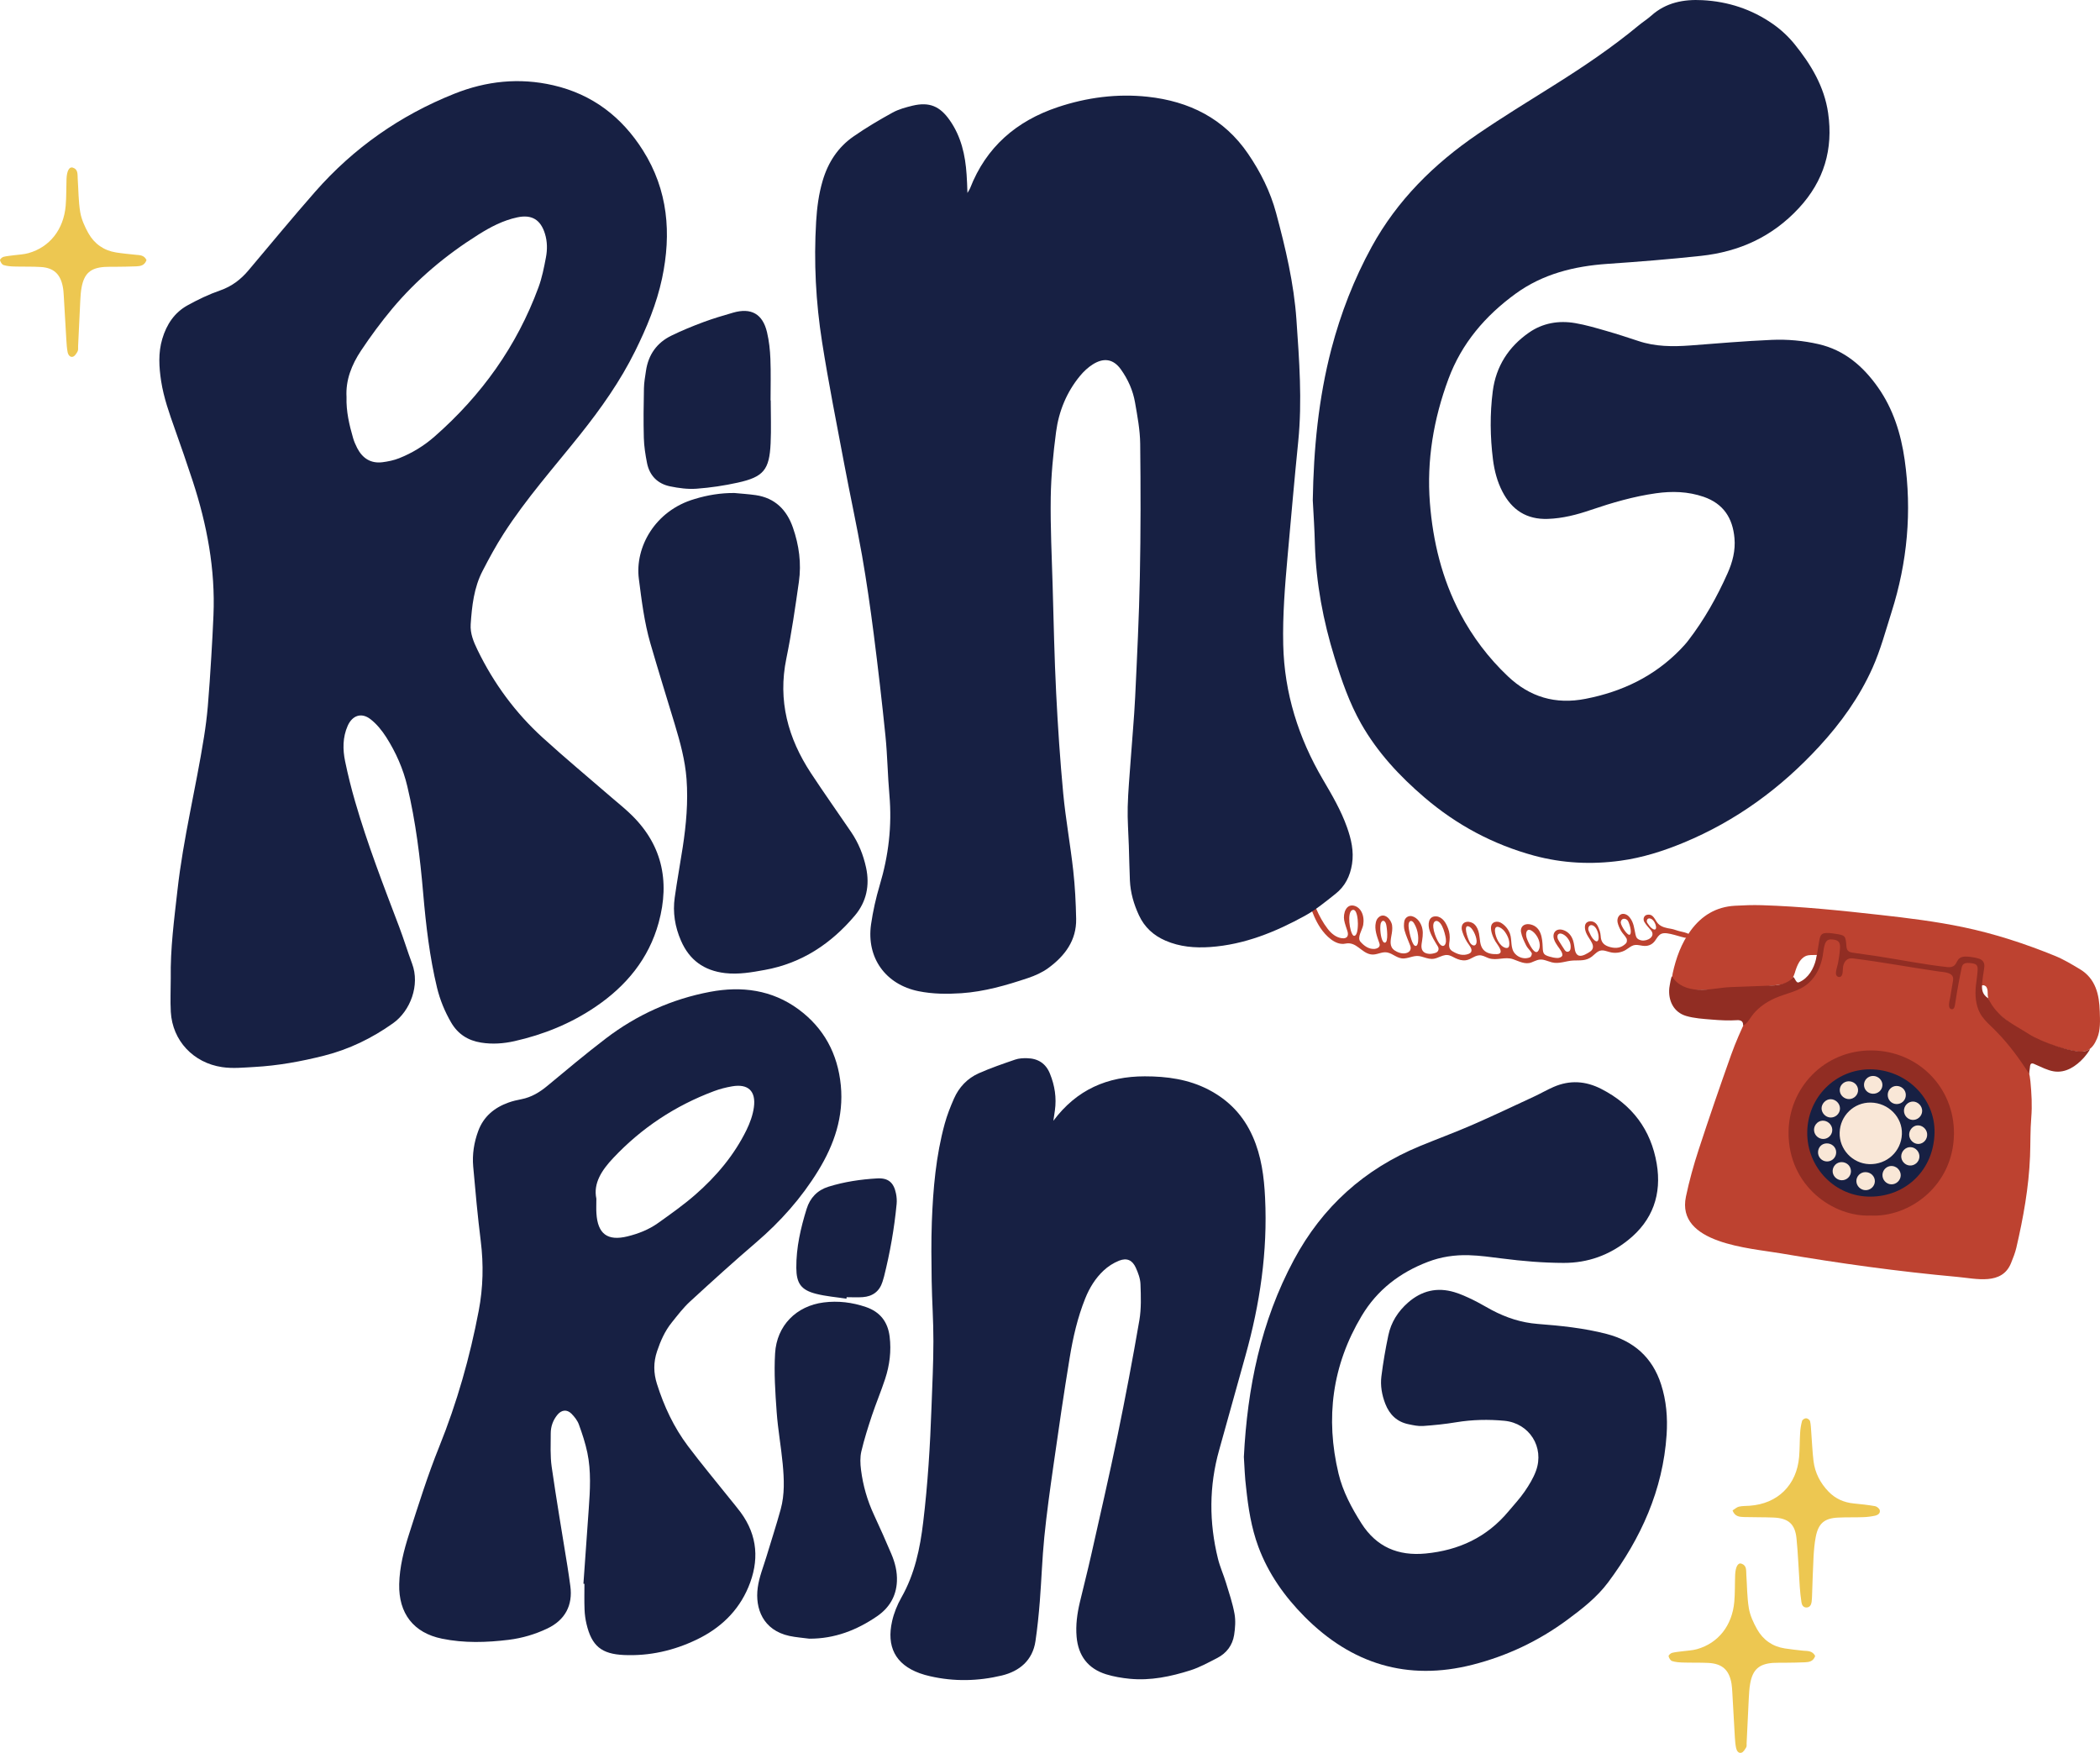 <svg xmlns="http://www.w3.org/2000/svg" width="236" height="197" viewBox="0 0 236 197" fill="none">
  <path d="M204.188 107.325C203.728 107.325 203.256 107.313 202.967 107.426C202.665 107.551 202.382 107.828 202.206 108.111C201.973 108.488 201.822 108.928 201.696 109.355C201.47 110.128 200.954 110.543 200.193 110.644C199.199 110.782 198.199 110.895 197.192 110.964C195.386 111.084 193.581 111.172 191.775 111.247C190.97 111.279 190.159 111.31 189.366 111.228C188.152 111.109 187.755 110.399 187.976 109.393C188.359 107.652 188.944 106.018 190.008 104.572C191.241 102.894 192.864 101.913 194.965 101.794C195.965 101.737 196.978 101.7 197.978 101.731C202.457 101.869 206.905 102.334 211.353 102.831C214.454 103.177 217.543 103.56 220.601 104.195C224.161 104.937 227.596 106.062 230.956 107.432C231.924 107.828 232.837 108.381 233.743 108.922C235.51 109.984 235.919 111.763 235.976 113.692C236.007 114.692 236.07 115.767 235.674 116.697C235.127 117.998 234.453 118.388 233.05 118.117C229.874 117.501 227.061 116.112 224.621 113.975C223.878 113.328 223.337 112.567 223.375 111.505C223.381 111.31 223.331 111.096 223.237 110.933C223.18 110.826 222.998 110.726 222.872 110.726C222.746 110.726 222.551 110.826 222.513 110.927C222.167 111.863 222.104 112.812 222.74 113.655C223.287 114.371 223.891 115.05 224.507 115.71C225.092 116.332 225.747 116.885 226.344 117.501C227.433 118.62 228.037 119.972 228.181 121.537C228.307 122.888 228.389 124.233 228.276 125.597C228.156 127.049 228.194 128.507 228.137 129.966C227.999 133.441 227.382 136.854 226.596 140.236C226.458 140.821 226.231 141.386 226.005 141.946C224.992 144.473 222.085 143.699 219.972 143.505C213.322 142.901 206.698 141.983 200.117 140.858C196.657 140.261 188.359 139.777 189.467 134.485C189.838 132.719 190.322 130.971 190.882 129.255C192.052 125.673 193.279 122.109 194.543 118.557C195.047 117.143 195.663 115.76 196.311 114.403C196.997 112.982 198.11 112.039 199.671 111.593C200.633 111.316 201.558 110.902 202.47 110.487C203.76 109.89 204.125 108.689 204.188 107.325Z" fill="#BD4230"/>
  <path d="M210.208 136.609C206.087 136.792 200.973 133.335 200.998 127.269C201.023 122.26 205.018 118.004 210.365 118.055C215.543 118.105 219.638 122.203 219.588 127.426C219.531 133.247 214.58 136.842 210.208 136.609Z" fill="#912D23"/>
  <path d="M223.69 115.276C223.243 114.849 222.815 114.409 222.519 113.868C222.022 112.944 221.947 111.838 222.048 110.814C222.111 110.216 222.217 109.619 222.249 109.016C222.28 108.482 222.104 108.318 221.551 108.249C220.871 108.161 220.55 108.268 220.456 108.746C220.267 109.626 220.104 110.512 219.946 111.398C219.871 111.844 219.795 112.284 219.733 112.731C219.695 112.97 219.651 113.548 219.254 113.403C218.852 113.259 219.11 112.398 219.16 112.121C219.261 111.511 219.368 110.902 219.468 110.298C219.487 110.172 219.512 110.047 219.493 109.921C219.405 109.261 218.399 109.255 217.908 109.186C214.681 108.721 211.46 108.111 208.226 107.709C207.585 107.627 207.239 108.042 207.125 108.639C207.069 108.934 207.176 109.733 206.742 109.802C206.591 109.827 206.427 109.733 206.364 109.594C206.22 109.28 206.503 108.57 206.559 108.243C206.66 107.702 206.742 107.162 206.779 106.609C206.817 106.087 206.729 105.716 206.163 105.615C205.383 105.483 205.15 105.659 204.968 106.558C204.905 106.854 204.892 107.155 204.836 107.451C204.622 108.595 204.131 109.695 203.256 110.48C202.174 111.448 200.746 111.612 199.457 112.19C198.545 112.599 197.727 113.152 197.072 113.919C196.695 114.359 196.431 114.981 195.896 115.264C195.896 115.119 195.883 114.968 195.802 114.849C195.676 114.679 195.443 114.641 195.235 114.654C194.279 114.717 193.304 114.667 192.348 114.585C191.411 114.509 190.385 114.447 189.479 114.176C188.07 113.755 187.46 112.435 187.598 111.046C187.63 110.82 187.818 109.601 187.913 109.745C188.536 110.77 189.668 111.178 190.832 111.235C192.084 111.291 193.31 110.977 194.556 110.933C195.921 110.883 197.28 110.832 198.645 110.782C199.161 110.763 199.683 110.744 200.186 110.619C200.652 110.499 201.256 110.21 201.52 109.783C201.69 109.908 201.753 110.179 201.904 110.33C201.942 110.367 201.979 110.399 202.023 110.411C202.08 110.424 202.143 110.405 202.2 110.38C203.225 109.934 203.835 108.865 204.081 107.815C204.238 107.13 204.32 106.433 204.445 105.741C204.584 104.962 204.754 104.824 205.559 104.861C205.76 104.874 205.962 104.899 206.157 104.93C207.383 105.113 207.409 105.113 207.509 106.395C207.547 106.86 207.799 107.005 208.17 107.061C209.113 107.206 210.063 107.325 211.007 107.47C213.618 107.872 216.241 108.406 218.864 108.689C219.147 108.721 219.462 108.677 219.663 108.475C219.896 108.243 219.946 107.891 220.223 107.69C220.582 107.432 221.098 107.501 221.507 107.551C221.802 107.589 222.104 107.646 222.387 107.734C222.821 107.872 223.048 108.199 222.998 108.658C222.935 109.255 222.809 109.852 222.758 110.449C222.702 111.14 222.708 111.719 223.438 112.196C224.457 114.365 226.294 115.119 228.005 116.213C229.446 117.137 232.956 118.319 234.17 118.168C234.573 118.117 234.856 117.885 234.856 117.885C234.887 118.042 234.315 118.721 234.189 118.865C233.327 119.821 232.151 120.625 230.805 120.405C230.1 120.292 229.427 119.928 228.773 119.651C228.641 119.594 228.433 119.462 228.282 119.538C228.118 119.626 228.137 119.909 228.112 120.066C228.093 120.179 228.074 120.298 228.062 120.412C228.055 120.481 228.018 120.663 228.055 120.726C226.992 119.041 225.766 117.363 224.363 115.943C224.149 115.71 223.916 115.496 223.69 115.276Z" fill="#912D23"/>
  <path d="M162.906 105.678C162.906 105.697 162.9 105.71 162.9 105.729C162.843 106.187 162.761 106.627 163.214 106.898C163.799 107.25 164.391 107.463 165.07 107.193C165.58 106.986 165.334 106.514 165.108 106.213C164.775 105.773 164.517 105.276 164.353 104.748C164.303 104.591 164.259 104.434 164.265 104.27C164.284 103.453 165.246 103.441 165.712 103.893C165.995 104.164 166.14 104.547 166.215 104.93C166.341 105.534 166.272 106.225 166.693 106.722C167.071 107.162 167.668 107.25 168.216 107.231C169.191 107.199 168.235 106.118 168.04 105.779C167.788 105.339 167.467 104.591 167.58 104.069C167.687 103.573 168.266 103.485 168.656 103.698C169.134 103.962 169.512 104.434 169.694 104.943C169.952 105.678 169.707 106.565 170.26 107.181C170.676 107.646 171.374 107.841 171.959 107.577C172.072 107.526 172.192 107.212 172.135 107.111C171.971 106.81 171.669 106.571 171.518 106.269C171.279 105.785 171.028 105.276 170.933 104.748C170.877 104.409 171.003 104.076 171.336 103.931C171.544 103.843 171.783 103.843 172.003 103.893C173.198 104.17 173.33 105.421 173.368 106.439C173.393 107.155 173.469 107.313 174.129 107.507C174.419 107.595 174.721 107.658 175.016 107.665C175.199 107.671 175.444 107.589 175.538 107.457C175.74 107.181 175.205 106.546 175.067 106.345C174.897 106.093 174.727 105.842 174.639 105.546C174.406 104.786 174.934 104.277 175.689 104.528C176.249 104.717 176.608 105.15 176.784 105.697C176.897 106.049 176.922 106.401 176.992 106.766C177.042 107.03 177.174 107.306 177.426 107.394C177.816 107.526 178.413 107.143 178.715 106.935C179.074 106.684 179.087 106.332 178.898 105.961C178.734 105.634 178.508 105.345 178.338 105.018C178.111 104.591 177.891 103.755 178.546 103.566C178.904 103.466 179.332 103.629 179.546 104.057C179.722 104.409 179.867 104.805 179.886 105.188C179.917 105.917 180.269 106.257 180.949 106.439C181.653 106.627 182.245 106.521 182.742 106.005C182.842 105.898 182.867 105.609 182.792 105.471C182.628 105.163 182.352 104.924 182.175 104.622C182.006 104.321 181.855 103.994 181.785 103.661C181.678 103.152 182.006 102.592 182.584 102.724C182.817 102.774 183.012 102.932 183.157 103.12C183.622 103.711 183.647 104.352 183.805 105.05C183.836 105.194 183.887 105.345 183.987 105.452C184.113 105.59 184.302 105.653 184.49 105.691C185.126 105.804 186.126 105.251 185.522 104.534C185.264 104.233 184.981 103.944 184.786 103.604C184.616 103.296 184.736 102.888 185.094 102.812C185.843 102.668 185.956 103.403 186.34 103.805C186.717 104.201 187.277 104.302 187.793 104.384C188.139 104.44 188.46 104.591 188.8 104.666C190.379 104.993 189.888 105.226 189.611 105.383C189.504 105.44 189.114 105.333 189.001 105.301C188.548 105.176 187.818 104.949 187.353 104.893C187.139 104.868 186.913 104.861 186.711 104.943C186.409 105.069 186.233 105.377 186.051 105.647C185.805 106.018 185.484 106.244 185.038 106.301C184.459 106.376 183.943 106.024 183.39 106.313C183.144 106.439 182.93 106.627 182.691 106.766C182.232 107.036 181.678 107.137 181.156 107.055C180.615 106.973 180.099 106.621 179.571 106.954C179.326 107.111 179.124 107.331 178.898 107.507C178.237 108.017 177.583 107.916 176.816 107.947C175.998 107.979 175.224 108.369 174.4 108.155C174.079 108.073 173.771 107.935 173.444 107.866C172.921 107.759 172.575 107.979 172.11 108.161C171.412 108.438 170.701 108.029 170.046 107.803C169.128 107.482 168.228 107.991 167.329 107.696C167.046 107.602 166.788 107.438 166.492 107.382C165.806 107.25 165.366 107.847 164.718 107.922C164.315 107.973 163.913 107.853 163.548 107.677C163.34 107.577 163.139 107.457 162.912 107.382C162.195 107.143 161.617 107.784 160.906 107.771C160.497 107.765 160.107 107.602 159.704 107.495C158.981 107.3 158.502 107.658 157.804 107.715C157.03 107.771 156.584 107.174 155.892 107.042C155.269 106.923 154.696 107.369 154.067 107.262C152.966 107.08 152.438 105.791 151.199 106.049C150.066 106.288 148.965 105.138 148.393 104.289C147.846 103.478 147.493 102.554 147.154 101.637C146.946 101.077 146.738 100.512 146.537 99.952C146.493 99.827 146.449 99.695 146.474 99.563C146.499 99.431 146.631 99.311 146.764 99.349C146.87 99.38 146.927 99.5 146.965 99.606C147.575 101.304 148.104 102.957 149.217 104.402C149.62 104.924 150.173 105.377 150.828 105.446C151.413 105.509 151.582 105.15 151.425 104.648C151.299 104.239 151.136 103.843 151.06 103.422C150.922 102.655 151.28 101.473 152.293 101.825C152.595 101.932 152.841 102.171 152.992 102.454C153.237 102.9 153.281 103.441 153.199 103.944C153.111 104.484 152.469 105.37 152.897 105.848C153.306 106.307 153.816 106.684 154.464 106.646C154.722 106.627 155.017 106.495 155.049 106.244C155.061 106.137 155.024 106.037 154.992 105.936C154.74 105.226 154.445 104.446 154.615 103.686C154.659 103.485 154.734 103.29 154.879 103.145C155.539 102.466 156.345 103.302 156.445 104C156.502 104.402 156.433 104.811 156.357 105.207C156.219 105.98 156.175 106.583 156.986 106.961C157.244 107.08 157.521 107.168 157.804 107.149C158.339 107.118 158.679 106.778 158.477 106.263C158.263 105.704 158.012 105.157 157.848 104.578C157.754 104.252 157.76 103.881 157.817 103.548C157.886 103.139 158.276 102.869 158.679 102.969C159.314 103.126 159.736 103.793 159.849 104.396C159.962 104.968 159.842 105.521 159.761 106.087C159.666 106.759 159.931 107.143 160.597 107.199C160.836 107.218 161.094 107.162 161.327 107.086C161.642 106.986 161.761 106.646 161.585 106.363C161.239 105.791 160.868 105.213 160.66 104.572C160.446 103.937 160.484 102.925 161.421 102.988C161.755 103.013 162.051 103.208 162.264 103.466C162.478 103.724 162.617 104.032 162.736 104.34C162.906 104.761 162.95 105.232 162.906 105.678ZM162.497 105.735C162.504 105.559 162.472 105.383 162.434 105.213C162.327 104.717 162.151 104.138 161.874 103.78C161.491 103.284 160.994 103.466 161.076 104.22C161.126 104.729 161.34 105.295 161.56 105.716C161.661 105.905 161.774 106.087 161.912 106.206C162.183 106.426 162.447 106.288 162.497 105.829C162.491 105.798 162.497 105.766 162.497 105.735ZM152.602 103.805C152.602 103.34 152.501 102.083 151.979 102.272C151.362 102.498 151.67 104.729 152.067 105.125C152.142 105.201 152.249 105.182 152.325 105.113C152.4 105.044 152.451 104.93 152.488 104.817C152.551 104.641 152.602 104.239 152.602 103.805ZM173.022 106.464C173.148 105.716 172.601 104.836 172.047 104.553C171.707 104.384 171.519 104.604 171.506 104.993C171.5 105.15 171.537 105.301 171.581 105.446C171.701 105.823 172.594 107.809 172.978 106.634C172.997 106.583 173.016 106.527 173.022 106.464ZM158.295 104.063C158.301 104.189 158.314 104.321 158.333 104.428C158.402 104.824 158.716 106.458 159.15 106.301C159.415 106.206 159.402 105.427 159.364 105.125C159.314 104.641 159.15 104.157 158.924 103.786C158.66 103.328 158.276 103.422 158.295 104.063ZM155.118 104.308C155.118 104.981 155.294 105.961 155.634 105.942C156.062 105.917 155.867 104.208 155.772 103.868C155.653 103.428 155.313 103.315 155.162 103.799C155.137 103.906 155.118 104.094 155.118 104.308ZM169.606 106.263C169.688 105.704 169.411 105.106 169.084 104.673C168.75 104.233 167.933 103.78 168.008 104.679C168.065 105.32 168.493 106.326 169.185 106.527C169.285 106.552 169.398 106.552 169.48 106.495C169.556 106.439 169.593 106.357 169.606 106.263ZM176.501 106.615C176.545 106.363 176.488 106.043 176.419 105.873C176.256 105.465 175.903 105.062 175.507 104.943C175.236 104.861 175.01 104.974 175.023 105.301C175.029 105.496 175.136 105.666 175.236 105.823C175.438 106.137 175.627 106.458 175.834 106.759C175.916 106.879 176.035 106.979 176.168 106.967C176.375 106.948 176.47 106.803 176.501 106.615ZM164.85 104.113C164.529 104.302 165.014 105.691 165.234 105.993C165.46 106.301 165.831 106.407 165.932 105.949C166.033 105.446 165.567 104.434 165.215 104.201C165.039 104.088 164.919 104.069 164.85 104.113ZM182.144 103.692C182.163 104.069 182.943 105.264 183.182 105.025C183.434 104.767 183.088 103.705 182.943 103.485C182.786 103.233 182.257 103.089 182.15 103.585C182.144 103.623 182.144 103.654 182.144 103.692ZM178.489 104.428C178.501 104.534 178.539 104.635 178.583 104.723C178.709 105.006 178.841 105.295 179.024 105.509C179.892 106.514 179.797 104.585 179.149 104.094C179.017 103.994 178.86 103.937 178.722 103.988C178.59 104.038 178.476 104.208 178.489 104.428ZM185.076 103.598C185.094 103.673 185.138 103.742 185.182 103.799C185.315 103.988 185.447 104.182 185.617 104.314C186.416 104.93 186.132 103.541 185.566 103.271C185.453 103.214 185.321 103.196 185.214 103.246C185.113 103.302 185.044 103.441 185.076 103.598Z" fill="#BD4230"/>
  <path d="M228.213 120.72C228.206 120.713 228.206 120.707 228.2 120.701L228.213 120.72Z" fill="black"/>
  <path d="M203.099 127.269C203.131 123.322 206.276 120.173 210.164 120.179C214.171 120.185 217.48 123.385 217.405 127.294C217.323 131.493 214.178 134.46 210.227 134.485C206.232 134.516 203.068 131.229 203.099 127.269Z" fill="#172043"/>
  <path d="M210.239 123.913C212.221 123.944 213.813 125.559 213.737 127.464C213.662 129.412 212.032 130.902 210.063 130.833C208.182 130.764 206.679 129.161 206.742 127.282C206.798 125.383 208.352 123.881 210.239 123.913Z" fill="#F9E7D7"/>
  <path d="M206.779 124.61C206.761 125.182 206.245 125.635 205.672 125.591C205.163 125.553 204.735 125.107 204.71 124.604C204.685 124.045 205.188 123.523 205.741 123.535C206.314 123.542 206.798 124.045 206.779 124.61Z" fill="#F9E7D7"/>
  <path d="M214.989 123.799C215.549 123.806 216.033 124.315 216.015 124.874C215.996 125.446 215.486 125.905 214.914 125.861C214.398 125.823 213.989 125.39 213.97 124.868C213.945 124.29 214.423 123.793 214.989 123.799Z" fill="#F9E7D7"/>
  <path d="M215.631 128.564C215.071 128.595 214.568 128.118 214.555 127.539C214.542 127.018 214.939 126.546 215.429 126.483C215.989 126.414 216.524 126.861 216.574 127.426C216.625 128.017 216.197 128.526 215.631 128.564Z" fill="#F9E7D7"/>
  <path d="M214.719 128.922C215.285 128.947 215.744 129.463 215.706 130.035C215.669 130.607 215.14 131.047 214.574 130.984C214.064 130.927 213.662 130.475 213.662 129.959C213.662 129.387 214.159 128.897 214.719 128.922Z" fill="#F9E7D7"/>
  <path d="M212.536 133.102C211.963 133.083 211.517 132.574 211.554 131.996C211.592 131.474 212.02 131.053 212.536 131.04C213.102 131.022 213.605 131.505 213.605 132.077C213.605 132.643 213.108 133.127 212.536 133.102Z" fill="#F9E7D7"/>
  <path d="M210.516 120.921C211.095 120.933 211.573 121.417 211.548 121.97C211.523 122.536 211.02 122.964 210.428 122.92C209.9 122.882 209.497 122.473 209.478 121.952C209.459 121.38 209.931 120.908 210.516 120.921Z" fill="#F9E7D7"/>
  <path d="M214.178 123.058C214.184 123.642 213.712 124.095 213.127 124.082C212.548 124.063 212.114 123.586 212.146 122.995C212.171 122.473 212.599 122.058 213.114 122.046C213.699 122.033 214.178 122.486 214.178 123.058Z" fill="#F9E7D7"/>
  <path d="M204.785 125.949C205.351 125.905 205.874 126.364 205.911 126.923C205.949 127.502 205.49 127.998 204.911 128.004C204.395 128.011 203.942 127.621 203.873 127.112C203.785 126.546 204.225 125.987 204.785 125.949Z" fill="#F9E7D7"/>
  <path d="M206.956 132.643C206.383 132.624 205.918 132.115 205.955 131.556C205.993 131.028 206.415 130.619 206.937 130.607C207.528 130.594 208.006 131.04 208.012 131.619C208.019 132.197 207.541 132.662 206.956 132.643Z" fill="#F9E7D7"/>
  <path d="M209.654 131.732C210.246 131.738 210.718 132.209 210.699 132.781C210.68 133.347 210.17 133.8 209.591 133.756C209.076 133.718 208.648 133.291 208.623 132.781C208.591 132.209 209.069 131.719 209.654 131.732Z" fill="#F9E7D7"/>
  <path d="M205.32 130.531C204.741 130.525 204.288 130.047 204.313 129.463C204.339 128.922 204.729 128.526 205.257 128.501C205.848 128.476 206.339 128.916 206.352 129.482C206.364 130.066 205.899 130.538 205.32 130.531Z" fill="#F9E7D7"/>
  <path d="M208.811 122.473C208.843 123.033 208.365 123.523 207.792 123.523C207.283 123.523 206.823 123.133 206.761 122.637C206.685 122.071 207.119 121.562 207.698 121.524C208.289 121.486 208.786 121.914 208.811 122.473Z" fill="#F9E7D7"/>
  <path d="M108.722 21.685C108.879 21.409 108.968 21.295 109.018 21.163C110.817 16.531 114.22 13.602 118.851 12.049C122.128 10.949 125.544 10.503 128.979 10.874C133.622 11.377 137.56 13.306 140.271 17.298C141.668 19.347 142.763 21.534 143.411 23.942C144.467 27.876 145.411 31.849 145.694 35.916C146.009 40.472 146.355 45.042 145.896 49.618C145.461 53.917 145.09 58.223 144.7 62.522C144.405 65.828 144.134 69.128 144.21 72.453C144.335 77.909 145.927 82.931 148.67 87.608C149.689 89.342 150.708 91.077 151.381 92.982C151.853 94.314 152.168 95.665 151.941 97.111C151.727 98.469 151.155 99.613 150.085 100.455C148.984 101.329 147.883 102.24 146.663 102.913C143.341 104.742 139.856 106.162 136.006 106.433C134.282 106.552 132.59 106.414 130.98 105.716C129.627 105.131 128.621 104.208 127.998 102.869C127.419 101.624 127.042 100.329 126.979 98.953C126.922 97.652 126.903 96.344 126.859 95.043C126.815 93.585 126.695 92.133 126.733 90.675C126.777 88.921 126.947 87.168 127.067 85.414C127.23 83.057 127.457 80.706 127.57 78.349C127.784 73.83 128.01 69.31 128.098 64.791C128.199 59.813 128.193 54.835 128.136 49.863C128.117 48.317 127.822 46.764 127.557 45.237C127.325 43.886 126.771 42.647 125.972 41.522C125.091 40.284 123.99 40.209 122.82 40.944C122.279 41.283 121.782 41.748 121.373 42.245C119.864 44.074 118.989 46.224 118.681 48.549C118.36 50.988 118.121 53.446 118.083 55.903C118.033 59.216 118.203 62.535 118.297 65.847C118.41 69.864 118.492 73.886 118.693 77.903C118.882 81.668 119.134 85.426 119.486 89.179C119.763 92.076 120.291 94.949 120.612 97.84C120.813 99.638 120.902 101.448 120.939 103.252C120.99 105.691 119.668 107.432 117.806 108.796C117.127 109.293 116.322 109.651 115.516 109.921C113.082 110.738 110.622 111.448 108.036 111.624C106.42 111.731 104.822 111.719 103.23 111.398C99.531 110.65 97.354 107.652 97.889 103.887C98.103 102.404 98.436 100.92 98.864 99.481C99.858 96.168 100.255 92.812 99.953 89.355C99.758 87.155 99.732 84.936 99.512 82.743C99.122 78.896 98.675 75.049 98.185 71.215C97.807 68.273 97.386 65.338 96.876 62.422C96.272 59.008 95.53 55.62 94.888 52.214C94.026 47.625 93.108 43.043 92.385 38.43C91.68 33.954 91.447 29.435 91.718 24.903C91.812 23.351 92.007 21.805 92.454 20.302C93.058 18.253 94.171 16.544 95.926 15.33C97.329 14.356 98.801 13.482 100.299 12.659C100.991 12.276 101.796 12.062 102.57 11.873C104.444 11.433 105.627 11.936 106.728 13.508C108.018 15.343 108.483 17.43 108.628 19.617C108.678 20.252 108.691 20.887 108.722 21.685Z" fill="#172043"/>
  <path d="M19.189 109.946C19.133 106.621 19.573 103.334 19.944 100.04C20.592 94.239 22.014 88.576 22.926 82.824C23.108 81.687 23.253 80.536 23.354 79.386C23.511 77.532 23.631 75.678 23.744 73.823C23.838 72.271 23.926 70.712 23.989 69.159C24.209 63.974 23.259 58.958 21.655 54.056C21.014 52.101 20.34 50.152 19.648 48.21C19.026 46.456 18.403 44.703 18.113 42.855C17.868 41.258 17.767 39.655 18.239 38.078C18.717 36.475 19.592 35.136 21.07 34.319C22.253 33.665 23.486 33.074 24.757 32.634C26.046 32.182 27.047 31.421 27.908 30.403C30.406 27.443 32.866 24.457 35.42 21.547C39.742 16.625 44.976 12.961 51.059 10.535C54.651 9.101 58.35 8.706 62.156 9.579C66.573 10.591 69.882 13.143 72.26 16.908C75.072 21.364 75.474 26.223 74.405 31.277C73.795 34.149 72.675 36.833 71.379 39.454C69.699 42.855 67.529 45.916 65.17 48.876C62.257 52.528 59.137 56.029 56.602 59.976C55.733 61.328 54.966 62.742 54.23 64.169C53.261 66.036 53.035 68.097 52.896 70.159C52.827 71.183 53.217 72.126 53.664 73.044C55.482 76.796 57.916 80.109 60.999 82.912C63.528 85.213 66.157 87.4 68.743 89.638C69.391 90.197 70.058 90.731 70.681 91.316C74.38 94.742 75.323 98.947 74.021 103.698C72.908 107.753 70.372 110.814 66.931 113.146C64.157 115.031 61.087 116.276 57.816 117.011C56.583 117.288 55.331 117.376 54.072 117.175C52.594 116.942 51.456 116.219 50.694 114.905C49.983 113.68 49.449 112.379 49.115 111.008C48.279 107.533 47.87 103.994 47.561 100.436C47.215 96.382 46.718 92.341 45.775 88.374C45.309 86.401 44.491 84.559 43.409 82.856C42.931 82.108 42.34 81.372 41.642 80.832C40.629 80.04 39.597 80.392 39.075 81.567C38.502 82.862 38.509 84.226 38.785 85.565C39.1 87.086 39.477 88.601 39.912 90.097C41.296 94.88 43.095 99.519 44.862 104.17C45.378 105.534 45.8 106.929 46.309 108.293C47.222 110.719 46.108 113.623 44.17 115C41.811 116.678 39.238 117.929 36.433 118.639C33.847 119.293 31.23 119.77 28.556 119.915C27.355 119.978 26.166 120.11 24.952 119.928C21.737 119.45 19.378 116.967 19.195 113.717C19.126 112.46 19.189 111.203 19.189 109.946ZM38.943 44.627C38.892 46.23 39.251 47.745 39.685 49.247C39.798 49.63 39.962 50.001 40.144 50.36C40.736 51.497 41.654 52.107 42.963 51.95C43.604 51.868 44.259 51.736 44.856 51.497C46.316 50.919 47.649 50.102 48.832 49.065C54.11 44.439 58.086 38.895 60.514 32.295C60.911 31.22 61.137 30.07 61.351 28.939C61.521 28.052 61.515 27.141 61.238 26.255C60.747 24.677 59.753 24.086 58.143 24.426C56.539 24.765 55.117 25.513 53.752 26.374C50.109 28.662 46.832 31.402 44.07 34.702C42.818 36.205 41.648 37.789 40.566 39.416C39.528 40.982 38.83 42.71 38.943 44.627Z" fill="#172043"/>
  <path d="M147.531 56.224C147.626 50.473 148.167 44.778 149.626 39.203C150.677 35.205 152.168 31.358 154.156 27.732C157.018 22.509 161.151 18.423 166.033 15.092C168.858 13.162 171.777 11.377 174.67 9.56C177.954 7.499 181.163 5.336 184.151 2.86C184.616 2.477 185.132 2.15 185.579 1.754C187.227 0.277 189.215 -0.094 191.329 0.019C194.21 0.17 196.871 1.043 199.23 2.69C200.124 3.313 200.96 4.086 201.652 4.934C203.508 7.222 205.018 9.724 205.446 12.697C206.031 16.757 204.999 20.321 202.156 23.389C199.161 26.619 195.45 28.291 191.159 28.756C187.661 29.133 184.151 29.416 180.641 29.655C176.904 29.913 173.374 30.787 170.311 33.018C166.914 35.494 164.259 38.587 162.774 42.597C161.107 47.091 160.321 51.736 160.692 56.507C161.032 60.844 162.051 65.049 164.095 68.933C165.486 71.573 167.279 73.943 169.449 75.998C171.915 78.336 174.796 79.204 178.193 78.537C182.314 77.733 185.912 76.011 188.85 72.981C189.165 72.654 189.473 72.321 189.744 71.963C191.53 69.637 192.958 67.098 194.147 64.427C194.707 63.176 195.047 61.862 194.921 60.473C194.72 58.217 193.682 56.607 191.455 55.834C189.693 55.231 187.907 55.181 186.095 55.438C183.597 55.79 181.182 56.494 178.797 57.305C177.218 57.846 175.62 58.261 173.941 58.317C171.569 58.399 169.908 57.318 168.839 55.243C168.254 54.112 167.939 52.893 167.782 51.648C167.461 49.096 167.43 46.532 167.757 43.98C168.115 41.176 169.531 38.977 171.827 37.38C173.381 36.299 175.167 35.997 177.017 36.312C178.2 36.513 179.363 36.858 180.521 37.191C181.729 37.537 182.924 37.927 184.119 38.323C186.019 38.964 187.97 38.97 189.939 38.826C192.996 38.593 196.053 38.329 199.117 38.197C200.872 38.122 202.64 38.279 204.364 38.675C207.277 39.341 209.378 41.164 211.045 43.527C212.762 45.966 213.63 48.751 214.046 51.661C214.876 57.475 214.354 63.188 212.574 68.789C211.907 70.894 211.341 73.031 210.435 75.062C208.956 78.362 206.887 81.24 204.452 83.886C200.136 88.576 195.097 92.265 189.19 94.71C186.913 95.653 184.56 96.401 182.1 96.734C178.822 97.18 175.583 97.023 172.381 96.156C167.794 94.905 163.712 92.724 160.094 89.631C157.282 87.224 154.797 84.559 152.96 81.322C151.639 78.984 150.771 76.47 149.985 73.924C148.701 69.775 147.902 65.545 147.77 61.196C147.732 59.53 147.619 57.877 147.531 56.224Z" fill="#172043"/>
  <path d="M118.379 125.962C121.002 122.448 124.456 120.965 128.652 120.965C131.15 120.965 133.559 121.292 135.817 122.461C138.088 123.642 139.737 125.365 140.781 127.722C141.762 129.934 142.058 132.26 142.171 134.623C142.467 140.657 141.593 146.547 139.969 152.348C138.982 155.881 138.007 159.419 137.013 162.952C135.868 167.012 135.868 171.092 136.874 175.171C137.101 176.095 137.503 176.975 137.78 177.886C138.132 179.036 138.523 180.187 138.736 181.368C138.875 182.135 138.812 182.971 138.692 183.751C138.51 184.901 137.843 185.793 136.799 186.334C135.817 186.837 134.836 187.384 133.792 187.717C131.577 188.421 129.306 188.898 126.966 188.672C126.073 188.584 125.167 188.433 124.311 188.169C122.273 187.535 121.178 186.089 120.99 183.958C120.876 182.638 121.052 181.35 121.354 180.074C121.77 178.314 122.223 176.566 122.619 174.806C123.619 170.344 124.651 165.887 125.576 161.412C126.469 157.081 127.293 152.738 128.042 148.382C128.268 147.062 128.218 145.679 128.168 144.328C128.149 143.699 127.903 143.046 127.639 142.467C127.255 141.625 126.651 141.342 125.783 141.675C125.148 141.921 124.525 142.323 124.028 142.788C123.103 143.655 122.443 144.724 121.965 145.912C121.097 148.068 120.581 150.324 120.21 152.606C119.549 156.622 118.964 160.645 118.391 164.674C118.008 167.358 117.63 170.048 117.36 172.745C117.121 175.139 117.045 177.553 116.856 179.96C116.737 181.463 116.586 182.959 116.366 184.448C116.045 186.611 114.56 187.824 112.597 188.301C109.936 188.942 107.219 189.005 104.52 188.383C104.13 188.295 103.74 188.188 103.362 188.05C100.588 187.044 99.619 185.02 100.255 182.198C100.462 181.28 100.833 180.363 101.299 179.539C102.802 176.899 103.4 174.014 103.752 171.054C104.268 166.761 104.532 162.449 104.683 158.131C104.771 155.673 104.897 153.209 104.897 150.745C104.904 148.483 104.74 146.226 104.702 143.963C104.671 141.751 104.639 139.538 104.721 137.326C104.86 133.605 105.18 129.903 106.168 126.295C106.432 125.333 106.803 124.39 107.206 123.473C107.772 122.184 108.716 121.191 109.999 120.619C111.327 120.028 112.711 119.557 114.082 119.085C114.497 118.941 114.975 118.916 115.422 118.928C116.643 118.953 117.53 119.506 117.995 120.669C118.536 122.002 118.75 123.372 118.549 124.805C118.486 125.176 118.429 125.572 118.379 125.962Z" fill="#172043"/>
  <path d="M65.566 177.987C65.761 175.183 65.963 172.374 66.164 169.571C66.315 167.465 66.441 165.347 66.007 163.26C65.78 162.185 65.434 161.129 65.057 160.098C64.893 159.646 64.56 159.218 64.214 158.873C63.71 158.37 63.1 158.445 62.641 159.005C62.144 159.608 61.892 160.325 61.892 161.098C61.892 162.355 61.823 163.624 61.999 164.856C62.534 168.584 63.169 172.292 63.767 176.013C63.886 176.755 63.993 177.503 64.094 178.251C64.39 180.419 63.496 182.079 61.508 183.022C60.137 183.675 58.684 184.103 57.18 184.291C54.676 184.599 52.16 184.675 49.675 184.165C46.479 183.518 44.787 181.324 44.863 178.031C44.907 176.101 45.385 174.241 45.964 172.43C47.027 169.131 48.058 165.818 49.354 162.606C51.355 157.641 52.808 152.537 53.802 147.295C54.293 144.711 54.356 142.115 54.029 139.494C53.682 136.704 53.425 133.9 53.179 131.103C53.06 129.739 53.267 128.394 53.745 127.106C54.343 125.484 55.551 124.485 57.142 123.913C57.614 123.743 58.105 123.63 58.602 123.535C59.722 123.315 60.647 122.756 61.515 122.033C63.679 120.236 65.837 118.425 68.076 116.716C71.568 114.051 75.493 112.278 79.809 111.467C83.351 110.801 86.754 111.241 89.73 113.428C92.592 115.534 94.146 118.432 94.492 121.977C94.832 125.484 93.75 128.633 91.951 131.568C90.07 134.636 87.71 137.288 84.974 139.633C82.457 141.789 79.998 144.02 77.557 146.264C76.783 146.974 76.141 147.823 75.481 148.646C74.719 149.595 74.235 150.695 73.845 151.852C73.424 153.096 73.436 154.303 73.832 155.541C74.625 158.055 75.732 160.419 77.318 162.524C78.828 164.53 80.438 166.459 82.011 168.427C82.42 168.936 82.841 169.439 83.231 169.96C85.169 172.594 85.339 175.435 84.099 178.383C82.954 181.104 80.916 183.009 78.299 184.266C75.726 185.504 72.996 186.127 70.121 186.001C67.598 185.888 66.497 184.989 65.912 182.512C65.786 181.978 65.711 181.425 65.692 180.878C65.654 179.923 65.679 178.967 65.679 178.012C65.635 177.987 65.598 177.987 65.566 177.987ZM67.019 134.711C67.019 135.44 66.994 135.893 67.026 136.345C67.164 138.671 68.265 139.501 70.511 138.954C71.738 138.652 72.914 138.193 73.946 137.458C75.374 136.44 76.814 135.421 78.135 134.271C80.495 132.209 82.501 129.834 83.892 126.999C84.282 126.201 84.603 125.321 84.722 124.447C84.974 122.611 84.068 121.776 82.269 122.09C81.577 122.209 80.891 122.385 80.237 122.63C75.89 124.258 72.109 126.754 68.925 130.135C67.623 131.512 66.654 132.989 67.019 134.711Z" fill="#172043"/>
  <path d="M139.787 163.738C140.177 155.981 141.693 148.514 145.411 141.587C148.607 135.629 153.319 131.386 159.56 128.809C161.51 128.004 163.498 127.275 165.435 126.433C167.782 125.409 170.097 124.309 172.425 123.227C173.154 122.888 173.853 122.479 174.589 122.159C176.407 121.367 178.187 121.474 179.961 122.385C183.44 124.164 185.541 126.986 186.183 130.783C186.762 134.202 185.749 137.15 182.968 139.369C180.854 141.059 178.464 141.939 175.721 141.933C173.4 141.927 171.103 141.732 168.807 141.437C167.562 141.279 166.31 141.103 165.058 141.066C163.491 141.022 161.944 141.248 160.472 141.814C157.32 143.014 154.772 144.963 153.023 147.892C149.708 153.442 148.934 159.369 150.425 165.611C150.909 167.628 151.885 169.451 152.998 171.205C154.69 173.864 157.125 174.888 160.214 174.593C163.938 174.234 167.084 172.776 169.512 169.872C170.122 169.137 170.783 168.439 171.324 167.653C171.833 166.912 172.318 166.126 172.62 165.29C173.576 162.644 171.877 159.947 169.071 159.677C167.272 159.507 165.46 159.545 163.655 159.841C162.422 160.048 161.164 160.174 159.918 160.262C159.377 160.299 158.817 160.174 158.282 160.061C156.993 159.797 156.156 158.979 155.684 157.773C155.294 156.773 155.112 155.717 155.244 154.668C155.439 153.121 155.703 151.588 156.024 150.067C156.332 148.602 157.106 147.383 158.245 146.383C159.773 145.051 161.503 144.642 163.441 145.22C164.158 145.434 164.85 145.755 165.53 146.082C166.253 146.434 166.939 146.855 167.65 147.232C169.266 148.087 170.952 148.646 172.802 148.791C175.406 148.992 178.011 149.256 180.553 149.916C183.61 150.714 185.699 152.556 186.674 155.585C187.265 157.421 187.422 159.306 187.296 161.236C186.881 167.465 184.409 172.883 180.735 177.817C179.464 179.527 177.784 180.828 176.08 182.085C172.884 184.436 169.348 186.108 165.504 187.088C158.163 188.961 151.878 187 146.606 181.689C144.361 179.426 142.53 176.849 141.41 173.82C140.617 171.676 140.278 169.445 140.039 167.195C139.894 166.063 139.862 164.907 139.787 163.738Z" fill="#172043"/>
  <path d="M82.533 55.407C83.332 55.482 84.137 55.533 84.93 55.646C87.1 55.966 88.421 57.305 89.113 59.304C89.799 61.278 90.076 63.32 89.78 65.388C89.371 68.267 88.956 71.158 88.371 74.006C87.396 78.739 88.553 82.963 91.139 86.897C92.605 89.122 94.146 91.297 95.643 93.497C96.474 94.716 97.015 96.055 97.329 97.501C97.763 99.5 97.373 101.348 96.077 102.888C93.41 106.049 90.114 108.249 85.968 109.003C84.489 109.274 83.011 109.538 81.482 109.362C79.117 109.085 77.475 107.897 76.531 105.722C75.852 104.164 75.588 102.542 75.827 100.864C76.091 98.978 76.437 97.099 76.726 95.213C77.116 92.674 77.343 90.122 77.154 87.557C76.997 85.445 76.437 83.409 75.827 81.385C74.908 78.355 73.971 75.338 73.09 72.302C72.404 69.933 72.109 67.494 71.794 65.049C71.341 61.529 73.587 57.38 78.073 56.079C79.513 55.639 81.004 55.394 82.533 55.407Z" fill="#172043"/>
  <path d="M90.95 184.165C90.208 184.065 89.453 184.015 88.717 183.857C85.748 183.216 84.835 180.771 85.156 178.421C85.314 177.239 85.785 176.101 86.131 174.951C86.666 173.172 87.245 171.412 87.736 169.621C88.195 167.949 88.119 166.227 87.962 164.53C87.78 162.581 87.421 160.645 87.283 158.697C87.125 156.497 86.974 154.278 87.106 152.084C87.295 148.967 89.497 146.767 92.561 146.377C94.177 146.17 95.775 146.364 97.317 146.892C98.902 147.439 99.77 148.545 99.978 150.211C100.179 151.839 99.978 153.423 99.475 154.963C99.022 156.346 98.455 157.691 97.99 159.074C97.549 160.406 97.122 161.745 96.801 163.109C96.644 163.775 96.675 164.511 96.763 165.196C96.983 166.949 97.468 168.634 98.216 170.243C98.889 171.701 99.55 173.166 100.173 174.649C100.588 175.623 100.846 176.654 100.796 177.729C100.72 179.401 99.934 180.702 98.575 181.639C96.285 183.21 93.787 184.178 90.95 184.165Z" fill="#172043"/>
  <path d="M86.616 44.998C86.616 46.607 86.679 48.216 86.603 49.819C86.465 52.805 85.811 53.603 82.904 54.244C81.388 54.577 79.84 54.81 78.293 54.923C77.305 54.998 76.28 54.86 75.305 54.659C73.902 54.37 72.996 53.452 72.713 52.038C72.53 51.108 72.379 50.152 72.354 49.203C72.304 47.349 72.329 45.488 72.367 43.634C72.379 42.987 72.499 42.339 72.593 41.692C72.857 39.869 73.814 38.511 75.468 37.713C76.638 37.141 77.852 36.645 79.073 36.192C80.155 35.79 81.268 35.463 82.376 35.142C84.414 34.551 85.716 35.274 86.201 37.349C86.427 38.316 86.54 39.328 86.578 40.328C86.641 41.88 86.597 43.439 86.597 44.998C86.603 44.998 86.609 44.998 86.616 44.998Z" fill="#172043"/>
  <path d="M95.127 145.956C93.989 145.78 92.831 145.692 91.718 145.409C90.019 144.982 89.503 144.221 89.491 142.499C89.472 140.211 89.981 138.011 90.654 135.849C91.038 134.617 91.856 133.762 93.095 133.372C94.882 132.813 96.725 132.543 98.581 132.436C99.827 132.367 100.437 132.901 100.689 134.12C100.77 134.51 100.802 134.925 100.764 135.314C100.5 138.068 100.022 140.783 99.349 143.467C99.298 143.662 99.242 143.85 99.179 144.045C98.839 145.132 98.072 145.698 96.958 145.78C96.36 145.824 95.75 145.786 95.146 145.786C95.14 145.843 95.134 145.899 95.127 145.956Z" fill="#172043"/>
  <path d="M194.707 169.753C194.953 169.602 195.167 169.388 195.425 169.326C195.808 169.238 196.223 169.256 196.626 169.225C199.778 169.005 201.923 166.899 202.187 163.725C202.263 162.826 202.244 161.915 202.301 161.016C202.326 160.57 202.401 160.124 202.521 159.69C202.558 159.552 202.816 159.388 202.974 159.394C203.131 159.394 203.376 159.57 203.414 159.709C203.508 160.092 203.515 160.501 203.546 160.897C203.634 161.997 203.672 163.103 203.804 164.197C203.968 165.535 204.572 166.692 205.509 167.654C206.27 168.433 207.22 168.86 208.321 168.967C209.12 169.043 209.925 169.131 210.718 169.269C210.919 169.307 211.196 169.527 211.246 169.715C211.341 170.061 211.045 170.268 210.743 170.338C210.303 170.432 209.85 170.495 209.403 170.507C208.447 170.545 207.491 170.507 206.534 170.558C205.037 170.633 204.358 171.205 204.062 172.695C203.917 173.43 203.854 174.184 203.81 174.932C203.729 176.384 203.697 177.842 203.641 179.301C203.628 179.552 203.628 179.804 203.59 180.049C203.54 180.363 203.395 180.64 203.037 180.658C202.672 180.677 202.502 180.401 202.452 180.093C202.363 179.496 202.294 178.898 202.257 178.301C202.131 176.497 202.074 174.687 201.892 172.889C201.728 171.262 200.961 170.62 199.306 170.551C198.199 170.507 197.092 170.526 195.984 170.495C195.481 170.476 194.965 170.444 194.707 169.753Z" fill="#EDC751"/>
  <path d="M16.465 29.228C16.245 29.85 15.78 29.907 15.333 29.932C14.528 29.97 13.722 29.97 12.923 29.982C12.521 29.988 12.118 29.97 11.716 30.001C10.168 30.12 9.47 30.736 9.174 32.276C9.08 32.767 9.048 33.27 9.023 33.772C8.935 35.476 8.859 37.179 8.778 38.889C8.765 39.09 8.809 39.322 8.727 39.48C8.602 39.718 8.413 40.026 8.193 40.089C7.853 40.19 7.652 39.857 7.595 39.555C7.513 39.115 7.482 38.662 7.457 38.21C7.356 36.557 7.268 34.904 7.167 33.251C7.148 32.899 7.123 32.547 7.054 32.201C6.777 30.793 6.022 30.095 4.594 30.007C3.594 29.944 2.581 29.982 1.581 29.951C1.184 29.938 0.769 29.907 0.398 29.787C0.216 29.731 0.058 29.454 0.002 29.247C-0.023 29.152 0.222 28.914 0.379 28.87C0.763 28.769 1.166 28.744 1.562 28.687C2.109 28.612 2.669 28.599 3.198 28.448C5.594 27.77 7.148 25.796 7.381 23.125C7.469 22.125 7.438 21.12 7.475 20.114C7.513 19.203 7.784 18.706 8.18 18.838C8.803 19.039 8.702 19.611 8.734 20.101C8.822 21.352 8.809 22.616 9.017 23.848C9.155 24.665 9.526 25.475 9.935 26.211C10.608 27.405 11.665 28.153 13.043 28.373C13.785 28.492 14.534 28.555 15.283 28.637C15.736 28.675 16.201 28.675 16.465 29.228Z" fill="#EDC751"/>
  <path d="M203.993 186.108C203.773 186.736 203.307 186.793 202.854 186.818C202.099 186.856 201.344 186.856 200.596 186.868C200.143 186.875 199.69 186.856 199.237 186.887C197.696 187.007 196.985 187.623 196.695 189.163C196.582 189.753 196.563 190.357 196.525 190.96C196.437 192.613 196.368 194.273 196.286 195.926C196.28 196.077 196.312 196.259 196.242 196.372C196.098 196.605 195.928 196.919 195.701 196.982C195.362 197.082 195.167 196.749 195.104 196.448C195.022 196.058 194.99 195.656 194.965 195.253C194.865 193.55 194.77 191.847 194.676 190.143C194.657 189.841 194.638 189.54 194.594 189.244C194.336 187.679 193.55 186.963 191.958 186.887C191.002 186.843 190.046 186.875 189.096 186.843C188.699 186.831 188.284 186.799 187.913 186.68C187.731 186.623 187.567 186.347 187.517 186.139C187.492 186.045 187.737 185.806 187.894 185.762C188.278 185.662 188.681 185.636 189.077 185.58C189.624 185.504 190.184 185.492 190.713 185.341C193.109 184.662 194.663 182.689 194.902 180.017C194.99 179.018 194.959 178.012 194.997 177.006C195.034 176.101 195.311 175.599 195.701 175.731C196.324 175.938 196.223 176.51 196.255 176.994C196.343 178.245 196.33 179.508 196.538 180.74C196.676 181.557 197.048 182.368 197.463 183.103C198.136 184.298 199.193 185.046 200.571 185.259C201.263 185.366 201.961 185.442 202.659 185.517C203.15 185.555 203.678 185.505 203.993 186.108Z" fill="#EDC751"/>
</svg>